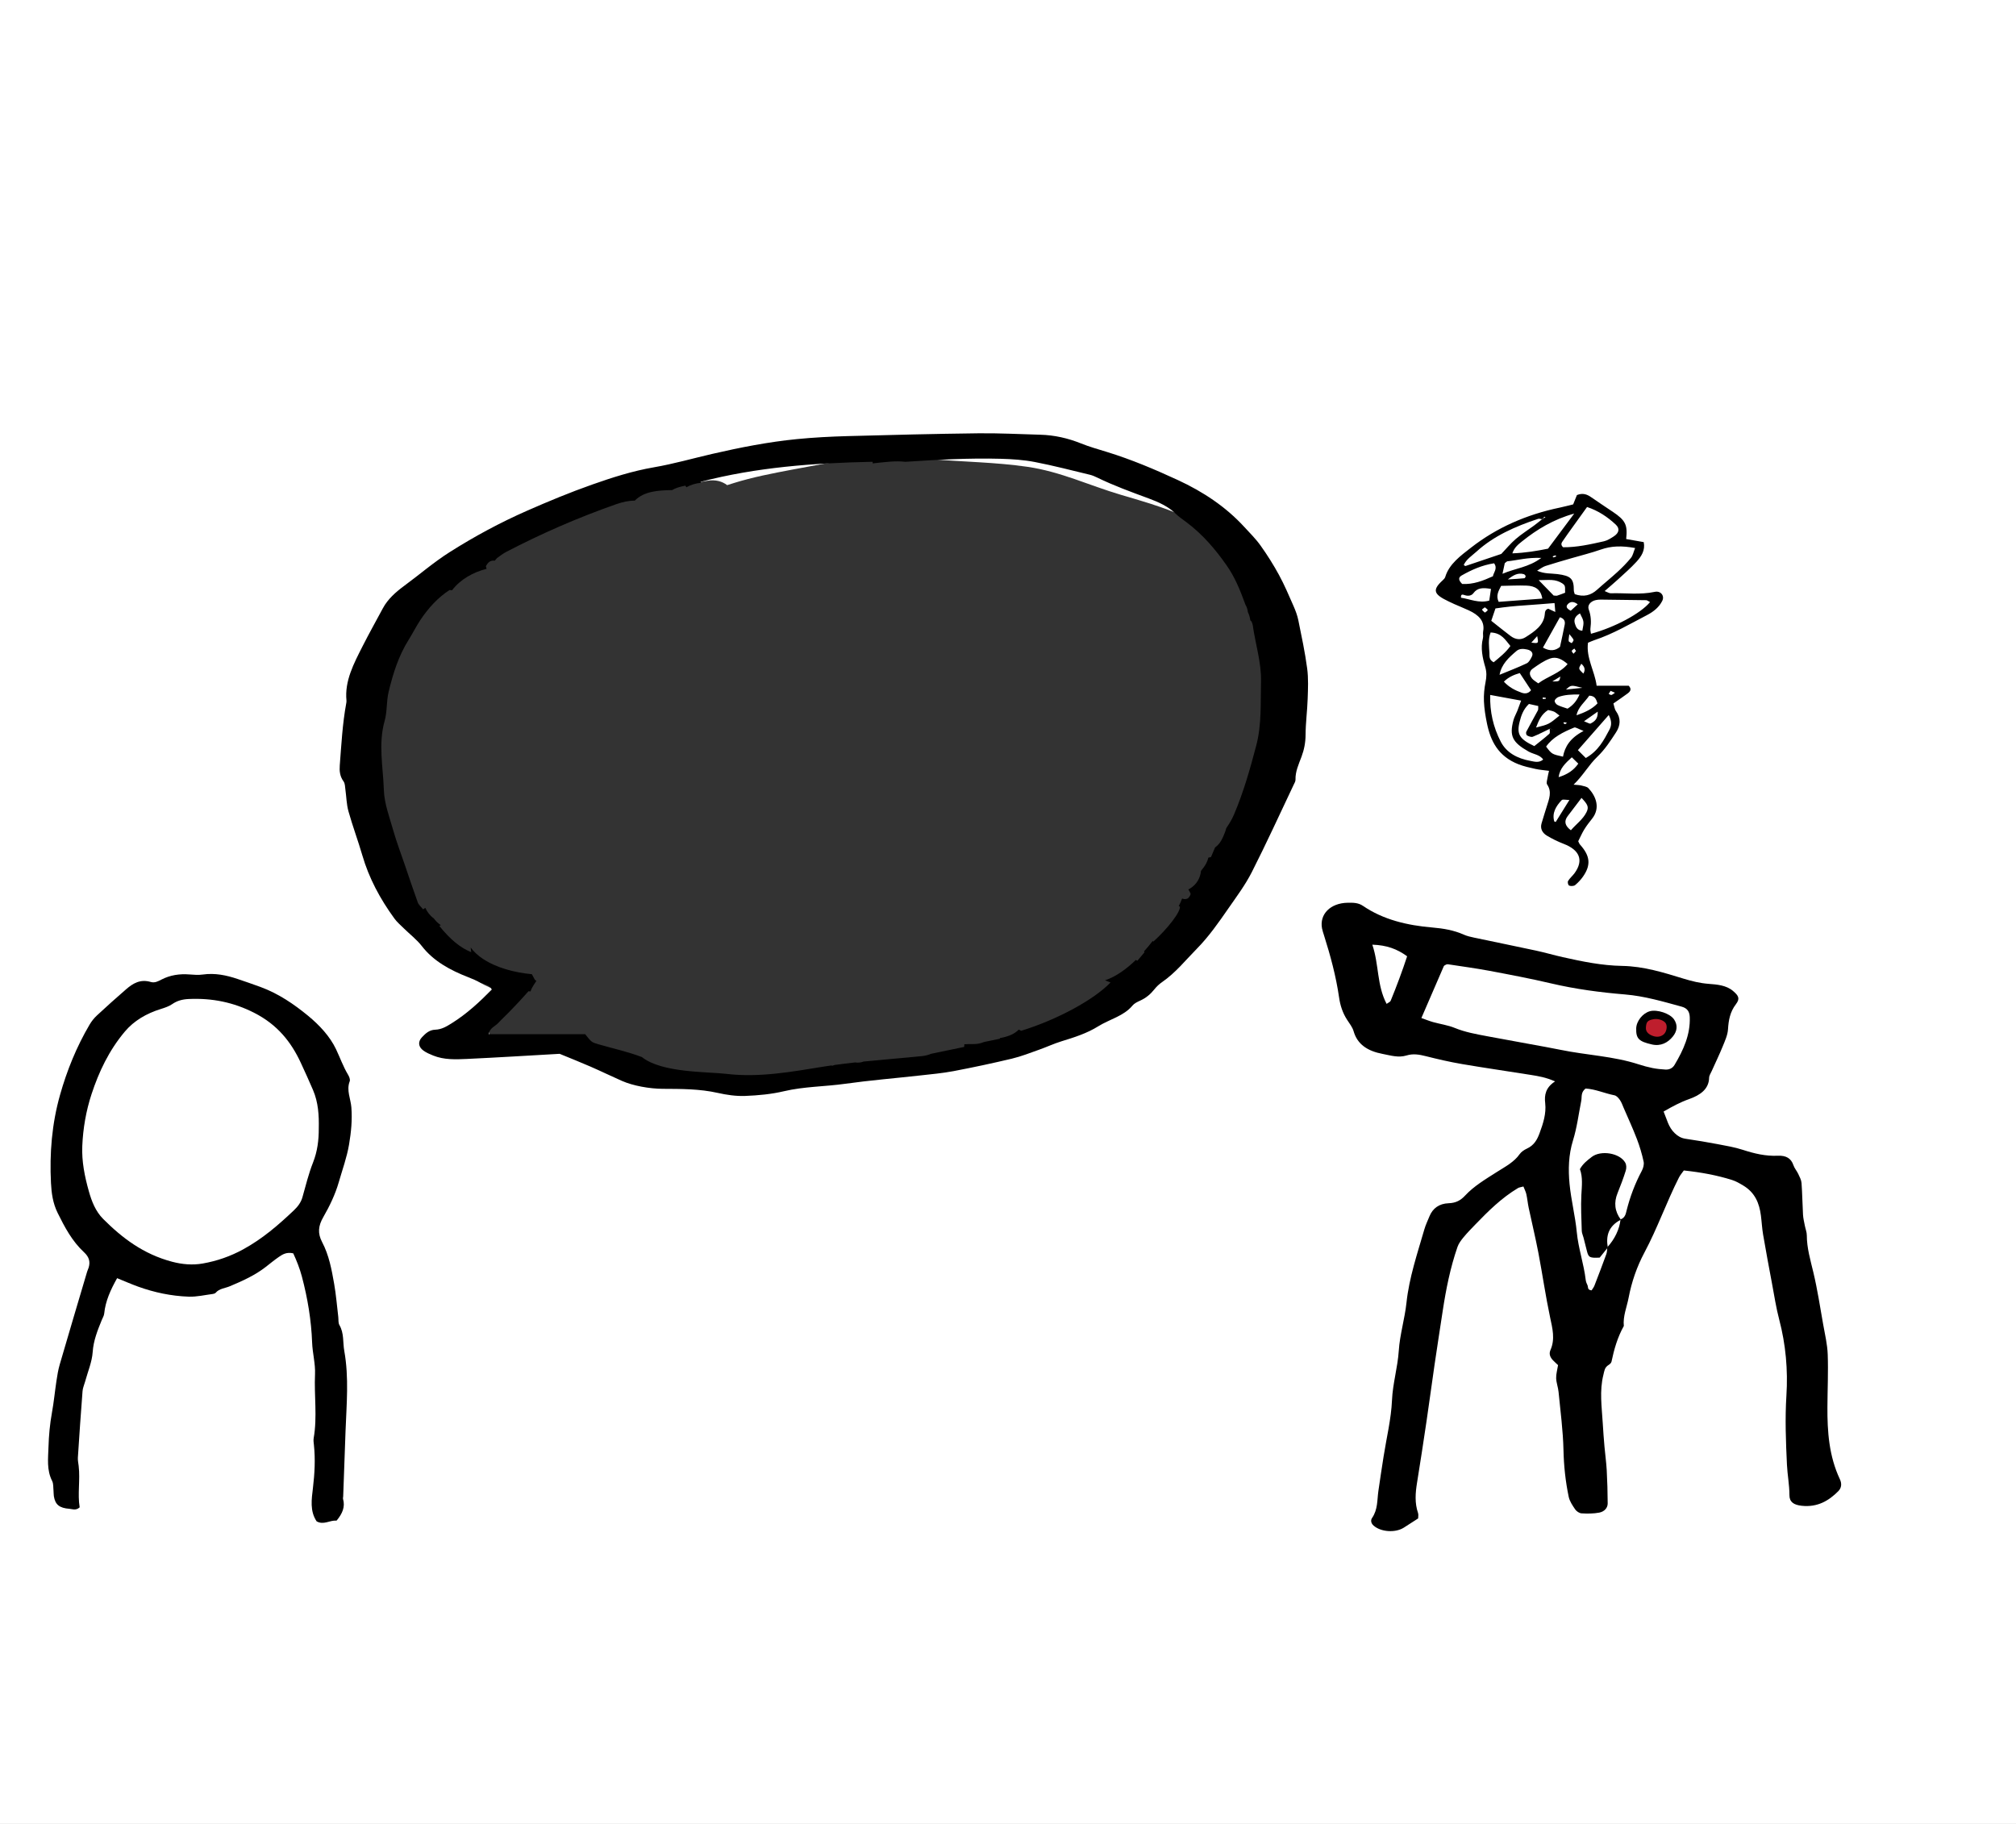 <?xml version="1.0" encoding="utf-8"?>
<!-- Generator: Adobe Illustrator 16.0.0, SVG Export Plug-In . SVG Version: 6.00 Build 0)  -->
<!DOCTYPE svg PUBLIC "-//W3C//DTD SVG 1.1//EN" "http://www.w3.org/Graphics/SVG/1.1/DTD/svg11.dtd">
<svg version="1.1" xmlns="http://www.w3.org/2000/svg" xmlns:xlink="http://www.w3.org/1999/xlink" x="0px" y="0px" width="420px"
	 height="380px" viewBox="0 0 420 380" enable-background="new 0 0 420 380" xml:space="preserve">
<rect x="0" y="0" width="420" height="380" fill="#333333" stroke="none"/>
<g id="Layer_1">
</g>
<g id="Layer_2">
</g>
<g id="Layer_4">
	<path fill-rule="evenodd" clip-rule="evenodd" fill="#FFFFFF" d="M0-1v381h420V-1H0z M258.358,177.025
		c-8.6,17.087-22.813,33.604-41.548,39.057c-0.429,0.292-0.91,0.551-1.481,0.736c-24.334,7.919-49.949,8.827-75.329,8.846
		c-2.484,0.002-4.008-1.48-4.577-3.302c-3.706-0.565-7.517-0.903-10.946-2.381c-5.887-2.536-11.655-0.769-17.81-0.651
		c-5.754,0.109-6.356-7.771-1.869-9.614c0.024-0.896,0.039-1.793,0.014-2.688c-0.625-0.349-1.269-0.656-1.935-0.918
		c-1.316-0.573-2.612-1.163-3.807-1.972c-5.991-4.055-10.932-9.734-14.786-15.848c-1.589-2.522-2.63-5.256-3.172-8.188
		c-0.645-3.488-2.14-6.452-3.501-9.691c-2.515-5.979-2.609-12.382-1.734-18.734c2.077-15.098,11.652-26.478,24.371-34.378
		c7.102-4.411,14.729-7.809,22.487-10.886c3.901-1.547,7.979-3.556,12.115-4.347c4.14-0.792,8.34-1.144,12.487-1.891
		c1.689-0.305,3.105,0.105,4.158,0.901c0.465-0.148,0.929-0.296,1.396-0.441c3.986-1.237,7.996-2.005,12.091-2.782
		c8.162-1.548,16.354-3.064,24.685-3.19c1.312-0.02,2.352,0.382,3.13,1.029c0.372-0.052,0.771-0.066,1.203-0.029
		c6.687,0.574,13.424,0.628,20.073,1.598c6.906,1.007,12.834,3.875,19.452,5.83c7.415,2.191,20.074,5.58,24.125,13.048
		c0.811,1.495,0.781,3.043,0.232,4.348c0.023,0.02,0.05,0.04,0.072,0.06c1.898,1.688,3.497,3.574,4.805,5.762
		c3.113,5.207,5.579,11.273,5.633,17.435C268.499,156.057,263.76,166.294,258.358,177.025z"/>
	<path fill-rule="evenodd" clip-rule="evenodd" d="M323.969,225.304c-1.92-0.857-3.48-1.102-5.023-1.35
		c-4.783-0.77-9.586-1.449-14.359-2.266c-2.547-0.436-5.064-1.018-7.555-1.648c-1.348-0.34-2.637-0.564-3.99-0.146
		c-1.715,0.525-3.311,0.002-4.971-0.313c-3.145-0.594-5.281-1.973-6.072-4.742c-0.234-0.82-0.832-1.578-1.328-2.336
		c-0.955-1.459-1.455-3.025-1.691-4.668c-0.633-4.402-1.797-8.713-3.152-12.99c-0.146-0.466-0.311-0.933-0.402-1.406
		c-0.572-2.969,1.746-5.296,5.316-5.357c1.137-0.02,2.213-0.034,3.211,0.648c4.221,2.881,9.201,4.065,14.484,4.51
		c2.268,0.19,4.459,0.566,6.506,1.48c0.693,0.309,1.482,0.484,2.25,0.648c4.279,0.906,8.572,1.771,12.848,2.693
		c1.865,0.402,3.688,0.941,5.549,1.357c4.057,0.908,8.131,1.748,12.359,1.822c4.504,0.076,8.664,1.389,12.818,2.664
		c1.715,0.523,3.375,0.936,5.225,1.076c1.732,0.131,3.629,0.279,5.041,1.467c1.201,1.012,1.5,1.615,0.613,2.777
		c-1.236,1.619-1.529,3.348-1.646,5.217c-0.074,1.215-0.637,2.422-1.113,3.596c-0.705,1.73-1.531,3.424-2.295,5.137
		c-0.201,0.449-0.518,0.904-0.527,1.361c-0.047,2.402-1.896,3.643-4.15,4.443c-1.898,0.672-3.563,1.576-5.332,2.604
		c0.699,1.621,0.98,3.24,2.334,4.523c0.635,0.6,1.295,1.01,2.26,1.152c2.234,0.328,4.461,0.699,6.674,1.119
		c1.766,0.336,3.563,0.639,5.242,1.186c2.363,0.768,4.736,1.342,7.277,1.227c1.736-0.08,2.773,0.537,3.256,1.969
		c0.213,0.635,0.713,1.195,1.004,1.814c0.289,0.617,0.639,1.258,0.688,1.904c0.162,2.203,0.182,4.416,0.309,6.623
		c0.047,0.764,0.24,1.525,0.385,2.283c0.127,0.666,0.404,1.326,0.404,1.99c0.002,2.629,0.75,5.145,1.361,7.699
		c0.855,3.578,1.402,7.211,2.043,10.826c0.371,2.092,0.879,4.188,0.953,6.293c0.131,3.645-0.043,7.295-0.063,10.943
		c-0.027,5.131,0.32,10.217,2.598,15.061c0.408,0.867,0.375,1.766-0.322,2.473c-1.979,1.994-4.332,3.408-7.631,3.051
		c-1.678-0.184-2.561-0.789-2.559-2.219c0.002-2.119-0.414-4.203-0.516-6.305c-0.23-4.814-0.418-9.625-0.113-14.455
		c0.336-5.309-0.129-10.594-1.5-15.813c-0.643-2.439-1.02-4.93-1.482-7.4c-0.645-3.426-1.283-6.852-1.871-10.283
		c-0.229-1.332-0.289-2.688-0.465-4.025c-0.326-2.471-1.172-4.736-3.717-6.246c-0.73-0.434-1.492-0.881-2.318-1.139
		c-3.193-1.002-6.502-1.6-10.02-1.975c-0.365,0.523-0.764,0.975-1.018,1.477c-2.598,5.133-4.459,10.506-7.182,15.609
		c-1.582,2.965-2.668,6.119-3.291,9.383c-0.375,1.979-1.217,3.889-1.01,5.938c-1.324,2.367-2.035,4.883-2.572,7.449
		c-0.053,0.248-0.346,0.512-0.607,0.672c-0.842,0.508-0.877,1.262-1.07,2.025c-0.854,3.363-0.338,6.73-0.141,10.096
		c0.096,1.635,0.219,3.27,0.361,4.902c0.141,1.629,0.377,3.254,0.467,4.883c0.125,2.307,0.188,4.619,0.201,6.928
		c0.006,0.969-0.719,1.723-1.754,1.922c-1.188,0.229-2.467,0.225-3.695,0.154c-0.469-0.027-1.063-0.439-1.316-0.813
		c-0.561-0.826-1.162-1.705-1.354-2.621c-0.676-3.225-1.018-6.471-1.092-9.764c-0.092-4.041-0.635-8.074-1.025-12.107
		c-0.092-0.955-0.467-1.895-0.5-2.85c-0.029-0.852,0.236-1.713,0.396-2.727c-0.32-0.303-0.695-0.635-1.039-0.99
		c-0.617-0.633-0.898-1.352-0.545-2.15c1.014-2.291,0.412-4.521-0.076-6.824c-0.947-4.461-1.586-8.969-2.441-13.441
		c-0.598-3.133-1.354-6.242-2.016-9.365c-0.201-0.941-0.281-1.902-0.49-2.842c-0.117-0.527-0.387-1.031-0.609-1.605
		c-0.525,0.148-0.877,0.176-1.127,0.326c-3.469,2.082-6.189,4.801-8.861,7.561c-0.857,0.887-1.727,1.771-2.5,2.711
		c-0.508,0.615-1.006,1.291-1.252,2.006c-1.504,4.355-2.391,8.818-3.074,13.314c-0.566,3.729-1.148,7.451-1.695,11.182
		c-0.572,3.918-1.09,7.842-1.67,11.758c-0.637,4.295-1.289,8.586-1.986,12.873c-0.344,2.119-0.504,4.213,0.213,6.305
		c0.121,0.35,0.018,0.756,0.018,1.121c-1.057,0.682-2.02,1.316-3.002,1.932c-1.764,1.102-4.744,0.904-6.266-0.426
		c-0.52-0.453-0.688-1.086-0.328-1.605c1.213-1.756,1.043-3.717,1.314-5.617c0.342-2.391,0.709-4.781,1.082-7.168
		c0.611-3.914,1.582-7.818,1.754-11.748c0.152-3.486,1.186-6.838,1.412-10.307c0.219-3.352,1.248-6.66,1.605-10.014
		c0.559-5.225,2.262-10.229,3.725-15.281c0.271-0.932,0.703-1.83,1.076-2.74c0.662-1.607,1.977-2.627,3.988-2.695
		c1.529-0.051,2.518-0.619,3.418-1.59c1.844-1.988,4.275-3.424,6.635-4.928c1.717-1.092,3.576-2.051,4.725-3.697
		c0.33-0.475,0.92-0.887,1.5-1.154c1.543-0.707,2.172-1.91,2.658-3.219c0.752-2.033,1.418-4.078,1.176-6.244
		C321.719,228.157,321.988,226.585,323.969,225.304z M337.611,254.054c0.988-0.354,1.102-1.221,1.273-1.896
		c0.717-2.832,1.738-5.561,3.146-8.201c0.314-0.586,0.521-1.336,0.389-1.951c-0.346-1.594-0.814-3.18-1.406-4.721
		c-0.84-2.191-1.832-4.342-2.766-6.504c-0.234-0.543-0.422-1.113-0.764-1.604c-0.273-0.395-0.695-0.893-1.15-0.982
		c-2.057-0.408-3.984-1.295-6.01-1.408c-1.033,0.82-0.734,1.748-0.898,2.572c-0.547,2.748-0.883,5.543-1.715,8.225
		c-0.939,3.031-1.012,6.07-0.719,9.111c0.324,3.346,1.182,6.656,1.502,10c0.32,3.373,1.469,6.611,1.863,9.965
		c0.045,0.377,0.193,0.756,0.369,1.105c0.184,0.359-0.1,0.98,0.855,1.072c0.201-0.324,0.455-0.631,0.588-0.973
		c0.85-2.191,1.689-4.387,2.488-6.592c0.162-0.449,0.137-0.943,0.197-1.416C336.408,258.171,337.414,256.05,337.611,254.054z
		 M296.121,212.097c0.99,0.35,1.695,0.641,2.434,0.848c1.504,0.418,3.113,0.639,4.521,1.217c2.18,0.895,4.49,1.301,6.805,1.738
		c2.98,0.561,5.969,1.096,8.951,1.646c2.1,0.389,4.205,0.75,6.291,1.18c5.383,1.111,10.998,1.314,16.23,3.014
		c0.951,0.311,1.928,0.578,2.918,0.777c0.869,0.174,1.77,0.262,2.662,0.316c0.867,0.055,1.529-0.297,1.928-0.963
		c1.865-3.119,3.303-6.328,3.174-9.92c-0.039-1.096-0.428-1.879-1.691-2.223c-3.877-1.059-7.721-2.203-11.824-2.543
		c-5.182-0.43-10.311-1.113-15.352-2.295c-4.25-1-8.561-1.816-12.869-2.627c-2.863-0.537-5.768-0.92-8.654-1.365
		c-0.102-0.018-0.219,0.027-0.328,0.045c-0.178,0.113-0.453,0.197-0.52,0.348C299.268,204.786,297.762,208.292,296.121,212.097z
		 M285.9,196.815c1.412,4.18,0.918,8.391,2.973,12.332c0.377-0.271,0.754-0.41,0.846-0.635c1.252-3.064,2.41-6.152,3.434-9.279
		C291.078,197.726,288.928,196.911,285.9,196.815z"/>
	<path fill-rule="evenodd" clip-rule="evenodd" d="M70.129,316.806c-1.45-0.115-2.676,0.984-4.164,0.154
		c-1.441-2.15-1.049-4.596-0.768-6.965c0.355-2.986,0.521-5.955,0.203-8.943c-0.052-0.48-0.129-0.975-0.047-1.443
		c0.771-4.42,0.074-8.861,0.277-13.291c0.1-2.195-0.525-4.408-0.605-6.619c-0.17-4.641-0.932-9.205-2.126-13.725
		c-0.444-1.684-1.094-3.309-1.802-4.85c-1.372-0.316-2.214,0.203-2.991,0.738c-0.966,0.664-1.858,1.406-2.778,2.119
		c-2.201,1.711-4.804,2.891-7.444,3.998c-1.001,0.42-2.208,0.482-2.938,1.344c-0.117,0.137-0.377,0.234-0.587,0.26
		c-1.679,0.215-3.372,0.623-5.042,0.566c-3.644-0.129-7.174-0.877-10.54-2.092c-1.448-0.521-2.849-1.141-4.378-1.76
		c-1.35,2.395-2.432,4.766-2.689,7.373c-0.043,0.455-0.321,0.891-0.502,1.334c-0.889,2.17-1.738,4.307-1.898,6.676
		c-0.142,2.078-1.025,4.119-1.583,6.176c-0.179,0.656-0.479,1.305-0.529,1.967c-0.358,4.613-0.675,9.232-0.973,13.852
		c-0.037,0.57,0.097,1.15,0.163,1.727c0.347,2.939-0.256,5.881,0.211,8.639c-0.793,0.721-1.489,0.355-2.113,0.309
		c-2.127-0.158-2.986-0.879-3.266-2.646c-0.061-0.381-0.031-0.77-0.072-1.154c-0.073-0.672,0.014-1.41-0.285-2.004
		c-1.166-2.303-0.835-4.674-0.762-7.066c0.074-2.418,0.29-4.805,0.726-7.193c0.397-2.186,0.603-4.396,0.935-6.592
		c0.175-1.145,0.355-2.295,0.682-3.412c1.876-6.451,3.797-12.891,5.707-19.336c0.082-0.279,0.222-0.547,0.311-0.826
		c0.377-1.203,0.131-2.215-0.918-3.189c-2.564-2.379-4.073-5.287-5.533-8.232c-1-2.014-1.281-4.119-1.389-6.215
		c-0.316-6.188,0.182-12.348,1.891-18.385c1.432-5.063,3.411-9.979,6.162-14.648c0.4-0.68,0.92-1.338,1.523-1.898
		c1.99-1.85,4.02-3.666,6.084-5.457c1.395-1.207,2.932-2.162,5.131-1.512c0.828,0.244,1.531-0.143,2.221-0.5
		c1.812-0.938,3.777-1.238,5.88-1.066c0.899,0.072,1.834,0.141,2.714,0.016c2.566-0.363,4.949,0.141,7.291,0.932
		c1.578,0.533,3.154,1.074,4.715,1.646c3.805,1.395,7.01,3.602,9.922,5.99c2.405,1.975,4.587,4.33,5.85,6.988
		c0.838,1.762,1.479,3.602,2.504,5.316c0.248,0.412,0.492,0.994,0.34,1.387c-0.713,1.859,0.213,3.623,0.353,5.42
		c0.202,2.611-0.046,5.141-0.483,7.732c-0.457,2.689-1.396,5.258-2.146,7.863c-0.719,2.502-1.889,4.949-3.225,7.268
		c-1.039,1.807-1.217,3.346-0.236,5.209c1.441,2.74,1.982,5.729,2.502,8.684c0.402,2.285,0.582,4.598,0.859,6.896
		c0.07,0.574-0.037,1.221,0.243,1.707c0.993,1.725,0.684,3.582,1.007,5.373c1.003,5.566,0.469,11.133,0.264,16.701
		c-0.167,4.531-0.326,9.063-0.488,13.596c-0.008,0.191-0.076,0.396-0.025,0.574C71.925,313.925,71.359,315.321,70.129,316.806z
		 M66.41,235.149c0.064-2.797-0.098-5.49-1.205-8.07c-0.814-1.896-1.671-3.781-2.543-5.662c-1.998-4.307-4.842-7.936-9.73-10.418
		c-4.287-2.178-8.723-3.084-13.611-2.863c-1.299,0.059-2.402,0.342-3.432,1.057c-0.672,0.465-1.541,0.762-2.369,1.018
		c-3.049,0.945-5.615,2.463-7.499,4.699c-3.321,3.941-5.419,8.4-6.94,13.02c-1.158,3.521-1.783,7.164-1.938,10.834
		c-0.135,3.199,0.496,6.344,1.371,9.436c0.582,2.061,1.373,4.152,2.996,5.775c3.924,3.926,8.343,7.314,14.344,8.898
		c2.139,0.566,4.278,0.736,6.373,0.371c2.99-0.523,5.787-1.506,8.421-2.943c4.07-2.225,7.37-5.1,10.558-8.117
		c0.846-0.801,1.497-1.668,1.8-2.74c0.688-2.432,1.284-4.895,2.217-7.26C66.143,239.847,66.418,237.485,66.41,235.149z"/>
	<path fill-rule="evenodd" clip-rule="evenodd" d="M338.787,112.304c1.184,0.208,2.379,0.418,3.656,0.642
		c0.346,1.697-0.48,2.963-1.502,4.085c-1.178,1.293-2.539,2.466-3.844,3.671c-0.84,0.773-1.723,1.509-2.795,2.444
		c0.582,0.216,0.939,0.469,1.285,0.459c3.047-0.091,6.111,0.356,9.146-0.295c1.246-0.268,2.104,0.806,1.57,1.879
		c-0.637,1.289-1.775,2.23-3.152,2.948c-3.574,1.858-7.021,3.909-10.957,5.224c-0.414,0.14-0.809,0.323-1.361,0.547
		c-0.434,3.151,1.414,5.91,1.797,8.957c2.523,0,4.656,0,6.684,0c0.68,0.709,0.326,1.198-0.207,1.598
		c-0.928,0.696-1.906,1.346-2.98,2.097c0.182,0.565,0.225,1.163,0.549,1.618c1.063,1.494,0.908,3.011-0.006,4.411
		c-1.148,1.76-2.322,3.571-3.881,5.061c-1.822,1.744-2.912,3.844-4.957,5.831c0.822,0.08,1.23,0.072,1.602,0.17
		c0.516,0.135,1.174,0.233,1.475,0.55c1.459,1.533,2.656,4.041,0.742,6.412c-0.574,0.713-1.135,1.445-1.604,2.21
		s-0.816,1.582-1.25,2.438c0.119,0.226,0.201,0.511,0.391,0.724c2.092,2.333,2.299,4.212,0.619,6.628
		c-0.455,0.654-1.029,1.273-1.67,1.802c-0.242,0.2-0.924,0.238-1.229,0.09c-0.232-0.113-0.369-0.721-0.221-0.967
		c0.354-0.59,0.951-1.071,1.363-1.641c1.91-2.646,1.066-4.796-2.264-6.078c-1.223-0.471-2.406-1.052-3.504-1.708
		c-0.986-0.592-1.434-1.491-1.129-2.546c0.35-1.213,0.744-2.418,1.115-3.628c0.459-1.485,1.088-2.949,0.061-4.482
		c-0.229-0.34,0-0.915,0.066-1.378c0.064-0.447,0.188-0.892,0.316-1.479c-1.078-0.146-1.971-0.207-2.822-0.396
		c-1.195-0.266-2.414-0.531-3.531-0.967c-4.271-1.666-5.838-4.896-6.578-8.536c-0.309-1.515-0.563-3.052-0.627-4.587
		c-0.057-1.334,0.074-2.695,0.34-4.014c0.215-1.067,0.252-2.037-0.064-3.115c-0.57-1.949-1.008-3.943-0.492-5.983
		c0.117-0.46-0.037-0.968,0.051-1.438c0.406-2.168-0.953-3.453-2.996-4.396c-0.996-0.46-2.021-0.873-3.031-1.315
		c-0.402-0.177-0.795-0.371-1.189-0.559c-3.072-1.463-3.449-2.339-1.225-4.371c0.227-0.206,0.469-0.454,0.547-0.715
		c0.801-2.695,3.203-4.42,5.43-6.152c5.277-4.103,11.467-6.846,18.434-8.295c0.879-0.183,1.744-0.419,2.785-0.671
		c0.254-0.632,0.535-1.328,0.781-1.941c1.217-0.485,2.094-0.164,2.943,0.428c1.396,0.973,2.826,1.914,4.242,2.868
		c0.088,0.06,0.18,0.117,0.27,0.178C338.65,108.416,339.105,109.327,338.787,112.304z M322.869,151.842
		c-1.174,0.56-2.324,1.163-3.539,1.652c-0.293,0.116-0.861-0.074-1.182-0.269c-0.189-0.113-0.277-0.566-0.168-0.777
		c0.773-1.491,1.621-2.952,2.41-4.438c0.121-0.229,0.049-0.53,0.076-0.92c-0.678-0.148-1.299-0.285-1.938-0.428
		c-1.201,1.143-1.623,2.453-1.945,3.744c-0.65,2.598,0.014,3.598,3.063,5.039c1.049-0.846,2.137-1.668,3.127-2.568
		c0.209-0.189,0.061-0.664,0.078-1.008c0.258,0.012,0.516,0.023,0.773,0.035C323.373,151.884,323.121,151.862,322.869,151.842z
		 M321.412,108.209c-0.324-0.044-0.701-0.201-0.965-0.113c-4.77,1.58-9.256,3.566-12.805,6.793
		c-0.971,0.883-2.176,1.636-2.699,2.828c0.186,0.108,0.309,0.227,0.367,0.207c2.496-0.834,4.988-1.681,7.463-2.52
		c0.994-1.041,1.9-2.152,3-3.1c1.186-1.021,2.561-1.882,3.84-2.824c0.586-0.432,1.143-0.893,1.707-1.345
		c0.217-0.128,0.436-0.258,0.654-0.387c-0.094-0.03-0.262-0.093-0.268-0.085C321.598,107.841,321.508,108.026,321.412,108.209z
		 M340.648,114.175c-2.777-0.503-4.953-0.448-7.145,0.323c-1.984,0.696-4.063,1.202-6.096,1.797
		c-1.818,0.532-3.646,1.042-5.441,1.627c-0.566,0.185-1.037,0.577-1.738,0.982c1.521,0.683,2.92,0.536,4.24,0.705
		c2.807,0.358,3.42,0.963,3.412,3.386c-0.002,0.256,0.121,0.514,0.193,0.794c1.869,0.65,3.342,0.257,4.646-0.919
		c1.4-1.261,2.889-2.452,4.271-3.727c0.996-0.917,1.947-1.883,2.785-2.906C340.188,115.736,340.293,115.053,340.648,114.175z
		 M310.682,129.34c1.568,1.236,2.781,2.228,4.039,3.174c0.992,0.746,2.094,0.881,3.1,0.245c1.91-1.208,3.783-2.473,4.004-4.746
		c0.043-0.436,0.035-0.986,0.729-1.191c0.41,0.189,0.82,0.378,1.469,0.678c-0.064-0.73-0.109-1.257-0.16-1.855
		c-2.201,0.171-4.219,0.349-6.238,0.48c-2.014,0.13-4.01,0.33-6.07,0.638C311.23,127.712,310.959,128.519,310.682,129.34z
		 M330.637,105.632c-1.063,1.475-2.061,2.859-3.055,4.247c-0.648,0.905-1.305,1.806-1.926,2.726
		c-0.264,0.392-0.656,0.809-0.014,1.412c2.842,0.029,5.684-0.609,8.51-1.245c0.732-0.166,1.408-0.606,2.033-1.009
		c1.129-0.727,1.328-1.635,0.416-2.482C334.92,107.717,332.994,106.404,330.637,105.632z M343.762,125.437
		c-0.439-0.221-0.619-0.389-0.803-0.392c-3.166-0.055-6.334-0.092-9.502-0.123c-0.338-0.003-0.684,0.032-1.008,0.104
		c-1.066,0.232-1.793,1.061-1.461,1.953c0.492,1.327,0.529,2.638,0.348,3.99c-0.045,0.339,0.068,0.693,0.113,1.074
		C336.385,130.717,341.807,127.815,343.762,125.437z M310.457,144.784c-0.094,3.508,0.633,6.688,2.191,9.719
		c1.18,2.294,3.41,3.524,6.213,4.027c0.816,0.148,1.736,0.463,2.633-0.281c-0.666-1.023-2.057-1.112-3.037-1.668
		c-3.363-1.91-4.053-3.212-3.148-6.566c0.176-0.649,0.541-1.262,0.795-1.898c0.275-0.697,0.521-1.402,0.799-2.148
		C314.73,145.569,312.752,145.206,310.457,144.784z M327.961,107.003c-4.311,1.192-7.756,3.291-10.873,5.79
		c-0.795,0.638-1.613,1.281-2.016,2.494c2.727-0.103,5.105-0.507,7.438-0.976C324.361,111.831,326.16,109.417,327.961,107.003z
		 M321.309,124.714c-0.293-1.926-1.506-2.636-3.238-2.705c-1.787-0.07-3.582,0.032-5.334,0.056
		c-0.588,1.119-1.115,2.048-0.516,3.323C315.195,125.169,318.082,124.954,321.309,124.714z M320.469,142.374
		c1.971-1.47,4.525-2.108,6.113-4.022c-1.111-0.989-2.324-1.636-3.672-1.146c-1.307,0.473-2.459,1.307-3.572,2.091
		c-0.779,0.546-0.793,1.263-0.168,2.062C319.455,141.724,319.945,141.975,320.469,142.374z M335.156,148.966
		c-2.289,2.609-4.291,4.891-6.428,7.323c0.494,0.491,1.057,1.049,1.646,1.636c2.619-1.486,3.754-3.703,4.918-5.892
		C335.764,151.146,335.816,150.228,335.156,148.966z M329.912,152.289c-1.064-0.403-1.668-0.831-1.957-0.712
		c-2.307,0.952-4.521,2.039-5.848,3.975c1.188,1.572,1.188,1.572,3.516,2.094C326.02,155.55,327.109,153.757,329.912,152.289z
		 M304.625,121.665c2.295,0.125,4.314-0.658,6.4-1.605c0.152-0.836,1.029-1.63,0.244-2.703c-2.549,0.395-4.721,1.38-6.771,2.547
		C303.646,120.388,304.006,121.059,304.625,121.665z M312.408,140.587c1.889-0.783,3.816-1.51,5.646-2.382
		c0.51-0.243,0.813-0.885,1.076-1.394c0.373-0.719-0.059-1.299-0.973-1.494c-0.799-0.172-1.592-0.225-2.221,0.312
		C314.352,136.975,312.811,138.356,312.408,140.587z M311.182,137.979c1.232-1.023,2.521-2.033,3.484-3.392
		c-1.063-1.272-1.824-2.727-4.119-2.815c-0.566,1.449-0.318,2.886-0.248,4.296C310.33,136.692,310.152,137.447,311.182,137.979z
		 M327.266,172.979c1.09-1.271,2.539-2.292,3.266-3.789c0.502-1.034,0.283-1.562-1.049-2.951c-0.975,1.28-1.947,2.535-2.893,3.805
		C325.818,171.081,325.99,172.024,327.266,172.979z M325,134.767c0.359-1.682,0.707-3.163,0.984-4.655
		c0.123-0.666-0.098-1.236-1.002-1.514c-1.221,2.184-2.361,4.223-3.535,6.324C322.971,135.788,324.105,135.528,325,134.767z
		 M313.309,142.019c1.084,1.186,2.338,1.809,3.701,2.303c0.887,0.32,1.525,0.035,1.959-0.521c-0.77-1.17-1.514-2.303-2.346-3.569
		C315.563,140.534,314.355,140.979,313.309,142.019z M321.104,116.237c-2.945-0.125-4.982,0.496-7.076,0.706
		c-0.092,0.009-0.168,0.116-0.533,0.384c-0.098,0.455-0.246,1.153-0.475,2.216C315.709,118.382,318.439,118.226,321.104,116.237z
		 M310.623,122.697c-1.713-0.304-2.85-0.23-3.656,0.879c-0.383,0.525-1.066,0.669-1.809,0.42c-0.389-0.13-0.877-0.309-0.777,0.534
		c1.887,0.282,3.697,1.201,5.879,0.601C310.379,124.335,310.49,123.592,310.623,122.697z M320.561,120.869
		c1.316,1.354,2.232,2.296,3.111,3.201c0.311,0.015,0.553,0.083,0.744,0.024c0.518-0.156,1.014-0.366,1.654-0.605
		c-0.061-0.583,0.109-1.29-0.23-1.646c-0.447-0.469-1.258-0.805-1.979-0.937C323.002,120.75,322.072,120.869,320.561,120.869z
		 M329.07,144.69c-1.74-0.016-3.076,0.058-4.336,0.498c-0.365,0.126-0.781,0.498-0.84,0.803c-0.051,0.271,0.277,0.726,0.59,0.886
		c0.645,0.332,1.391,0.521,2.09,0.767C327.729,146.917,328.438,146.104,329.07,144.69z M328.447,149.023
		c1.738-0.597,3.275-1.304,4.365-2.478c-0.279-0.81-0.455-1.561-1.717-1.612C330.195,146.265,328.748,147.321,328.447,149.023z
		 M324.9,149.083c-0.494-0.362-0.777-0.648-1.139-0.816c-0.371-0.173-0.818-0.23-1.238-0.34c-1.471,0.932-1.953,2.219-2.516,3.653
		C322.68,150.906,322.68,150.906,324.9,149.083z M328.811,159.098c-0.424-0.417-0.82-0.804-1.346-1.319
		c-1.365,1.243-2.512,2.31-2.752,4.139C326.619,161.315,327.846,160.476,328.811,159.098z M324.105,171.253
		c0.908-1.458,1.816-2.917,2.854-4.585c-0.666,0-1.41-0.176-1.602,0.027c-1.205,1.275-2.053,2.692-1.557,4.419
		C323.816,171.172,323.982,171.199,324.105,171.253z M329.162,127.799c-0.943,0.519-1.338,1.231-1.063,2.105
		c0.209,0.658,0.453,1.42,1.553,1.509C330.029,129.488,330.029,129.488,329.162,127.799z M314.141,120.718
		c1.445-0.096,2.443-0.147,3.434-0.246c0.115-0.012,0.289-0.304,0.262-0.443c-0.029-0.156-0.225-0.367-0.4-0.414
		C316.213,119.285,315.307,119.808,314.141,120.718z M329.646,143.305c-2.359-0.611-2.359-0.611-3.4,0.36
		C327.531,143.528,328.588,143.417,329.646,143.305z M332.855,148.264c-1.168,0.821-1.873,1.319-2.852,2.007
		c0.693,0.255,1.172,0.572,1.359,0.477C332.184,150.327,332.928,149.791,332.855,148.264z M329.863,140.337
		c0.475-0.779,0.289-1.433-0.424-2.049C328.809,139.327,328.809,139.327,329.863,140.337z M328.695,125.911
		c-0.787-0.611-1.477-0.655-2.049-0.063c-0.553,0.572-0.152,1.002,0.59,1.392C327.709,126.811,328.195,126.367,328.695,125.911z
		 M326.943,132.113c-0.08,0.735-0.195,1.108-0.127,1.455c0.033,0.168,0.41,0.287,0.629,0.43c0.137-0.229,0.428-0.495,0.371-0.684
		C327.719,132.991,327.402,132.717,326.943,132.113z M319.031,133.885c1.5,0.195,1.533,0.19,1.215-1.356
		C319.814,133.012,319.447,133.42,319.031,133.885z M309.34,126.524c-0.248,0.206-0.617,0.429-0.582,0.5
		c0.119,0.233,0.387,0.411,0.598,0.609c0.207-0.178,0.535-0.338,0.576-0.542C309.961,126.951,309.592,126.753,309.34,126.524z
		 M328.338,135.629c-0.143-0.208-0.246-0.356-0.348-0.505c-0.191,0.162-0.506,0.311-0.535,0.493
		c-0.029,0.176,0.232,0.389,0.365,0.585C328,136.004,328.178,135.806,328.338,135.629z M335.541,143.933
		c-0.156,0.246-0.277,0.438-0.4,0.631c0.193,0.083,0.434,0.271,0.572,0.227c0.275-0.089,0.496-0.304,0.738-0.465
		C336.193,144.214,335.936,144.103,335.541,143.933z M323.398,141.974c1.48,0.008,1.48,0.008,1.676-1.024
		C324.473,141.316,324.012,141.599,323.398,141.974z M322.064,145.572c-0.014-0.066-0.012-0.188-0.041-0.194
		c-0.205-0.038-0.42-0.054-0.631-0.076c0.018,0.121,0.033,0.24,0.049,0.36C321.648,145.634,321.857,145.604,322.064,145.572z
		 M326.459,150.616c-0.176-0.053-0.346-0.125-0.525-0.148c-0.07-0.008-0.16,0.094-0.242,0.146c0.111,0.088,0.236,0.259,0.33,0.248
		C326.178,150.843,326.314,150.706,326.459,150.616z M324.248,115.899c-0.082-0.063-0.186-0.189-0.246-0.177
		c-0.193,0.042-0.371,0.136-0.555,0.208c0.076,0.07,0.176,0.21,0.223,0.198C323.873,116.076,324.057,115.98,324.248,115.899z"/>
	<path fill-rule="evenodd" clip-rule="evenodd" d="M340.875,214.265c0.035-1.512,1.352-3.172,2.844-3.584
		c1.51-0.416,4.219,0.457,5.059,1.732c0.781,1.191,0.645,2.406-0.27,3.537c-1.055,1.303-2.525,2.072-4.355,1.656
		C341.439,216.989,340.816,216.388,340.875,214.265z"/>
	<path fill-rule="evenodd" clip-rule="evenodd" d="M337.682,254.108c-2.617,1.354-3.143,3.418-2.723,5.801
		c-0.564,0.701-1.127,1.402-1.689,2.104c-2.07,0.105-2.33-0.029-2.658-1.357c-0.23-0.939-0.473-1.879-0.715-2.816
		c-0.119-0.469-0.35-0.934-0.363-1.404c-0.07-2.5-0.213-5.004-0.082-7.496c0.098-1.834,0.326-3.646-0.303-5.361
		c0.611-1.115,1.541-1.836,2.451-2.535c1.926-1.482,5.875-0.82,6.998,1.195c0.262,0.471,0.262,1.146,0.1,1.664
		c-0.49,1.572-1.08,3.125-1.705,4.666C336.203,250.519,336.371,252.358,337.682,254.108z"/>
	<path fill-rule="evenodd" clip-rule="evenodd" fill="#BE1E2D" d="M344.52,212.337c0.912-0.16,2.063,0.217,2.484,0.818
		c0.424,0.605,0.215,1.883-0.453,2.395c-0.623,0.479-1.369,0.561-2.156,0.295c-0.904-0.307-1.537-0.855-1.5-1.695
		C342.949,212.901,343.238,212.56,344.52,212.337z"/>
</g>
<g id="Layer_3">
	<g>
		<path d="M272.325,139.25c-0.445-3.349-1.156-6.673-1.832-9.996c-0.209-1.036-0.596-2.058-1.029-3.045
			c-0.951-2.165-1.875-4.348-3.016-6.443c-1.137-2.091-2.426-4.132-3.83-6.103c-0.994-1.396-2.264-2.654-3.451-3.944
			c-3.766-4.089-8.449-7.246-13.797-9.712c-4.785-2.208-9.65-4.275-14.783-5.853c-1.811-0.557-3.65-1.073-5.385-1.771
			c-2.703-1.086-5.508-1.731-8.486-1.812c-4.311-0.118-8.625-0.347-12.934-0.295c-9.076,0.11-18.152,0.335-27.227,0.585
			c-3.512,0.098-7.031,0.279-10.52,0.623c-5.98,0.59-11.841,1.745-17.648,3.083c-4.046,0.934-8.038,2.083-12.139,2.79
			c-4.486,0.774-8.705,2.128-12.886,3.603c-4.604,1.623-9.079,3.48-13.517,5.43c-5.669,2.491-10.988,5.372-16.104,8.606
			c-3.391,2.142-6.313,4.697-9.486,7.025c-1.791,1.315-3.467,2.798-4.48,4.69c-1.41,2.63-2.875,5.24-4.219,7.893
			c-1.838,3.629-3.784,7.25-3.375,11.367c0.018,0.191-0.016,0.387-0.052,0.578c-0.784,4.275-1.011,8.596-1.343,12.904
			c-0.09,1.16,0.012,2.289,0.785,3.346c0.324,0.447,0.301,1.094,0.381,1.652c0.217,1.525,0.229,3.09,0.641,4.572
			c0.861,3.086,2.001,6.113,2.896,9.191c1.369,4.713,3.693,9.064,6.688,13.168c0.533,0.732,1.267,1.359,1.934,2.016
			c1.259,1.236,2.723,2.357,3.769,3.709c2.412,3.121,5.868,5.016,9.737,6.514c0.824,0.318,1.627,0.684,2.414,1.063
			c0.828,0.4,1.966,0.445,2.427,1.477c-2.54,2.588-5.204,5.074-8.428,7.076c-0.999,0.617-2.022,1.248-3.356,1.295
			c-1.266,0.045-2.027,0.801-2.744,1.551c-0.902,0.939-0.807,2.02,0.304,2.816c0.594,0.428,1.322,0.738,2.032,1.023
			c2.24,0.904,4.661,0.811,7.025,0.701c6.453-0.301,12.9-0.705,19.301-1.066c2.145,0.885,4.295,1.734,6.404,2.654
			c2.209,0.961,4.363,2.014,6.566,2.984c2.341,1.033,5.754,1.637,8.483,1.654c3.852,0.021,7.697-0.002,11.485,0.85
			c1.847,0.418,3.818,0.705,5.711,0.633c2.707-0.105,5.469-0.361,8.07-0.977c4.198-0.992,8.527-0.957,12.771-1.555
			c5.143-0.721,10.342-1.146,15.514-1.723c2.356-0.264,4.733-0.473,7.048-0.91c4.081-0.775,8.144-1.643,12.171-2.602
			c1.947-0.465,3.807-1.205,5.682-1.869c1.566-0.553,3.064-1.262,4.656-1.75c2.674-0.818,5.303-1.658,7.633-3.111
			c2.352-1.469,5.355-2.146,7.145-4.324c0.369-0.451,1.023-0.773,1.617-1.041c1.242-0.563,2.166-1.365,2.949-2.346
			c0.439-0.553,0.98-1.076,1.59-1.496c2.85-1.963,4.875-4.545,7.195-6.896c2.557-2.59,4.58-5.508,6.596-8.414
			c1.727-2.486,3.566-4.953,4.906-7.592c3.057-6.012,5.838-12.125,8.723-18.199c0.168-0.354,0.404-0.73,0.393-1.092
			c-0.053-1.688,0.666-3.211,1.25-4.773c0.553-1.475,0.838-2.969,0.846-4.547c0.012-2.504,0.355-5.004,0.436-7.512
			C272.503,143.485,272.603,141.345,272.325,139.25z M261.728,155.284c-1.285,4.887-2.656,9.768-4.672,14.484
			c-0.412,0.963-0.982,1.881-1.59,2.779c-0.125,0.547-0.318,1.014-0.634,1.754c-0.109,0.256-0.243,0.496-0.372,0.744
			c-0.321,0.615-0.779,1.117-1.317,1.506c-0.296,0.693-0.577,1.354-0.856,2.012c-0.199,0.035-0.373,0.072-0.538,0.105
			c-0.106,0.412-0.245,0.82-0.454,1.209c-0.301,0.561-0.688,1.068-1.09,1.563c-0.144,1.49-0.905,2.873-2.371,3.732l-0.275,0.123
			c0.172,0.264,0.331,0.533,0.455,0.816c0.113,0.254-0.205,0.719-0.467,0.992c-0.16,0.168-0.613,0.258-0.887,0.203
			c-0.136-0.027-0.267-0.061-0.394-0.098c-0.2,0.535-0.427,1.063-0.692,1.578l0.229,0.074c0.244,1.018-2.584,4.682-5.539,7.328
			l-0.111-0.156c-0.575,0.75-1.187,1.48-1.82,2.184l0.109,0.178c-0.467,0.555-0.975,1.16-1.492,1.775
			c-0.118-0.072-0.223-0.125-0.317-0.172l-0.011,0.012c-1.727,1.678-4.055,3.467-6.406,4.23c0.376,0.15,0.761,0.293,1.145,0.451
			c-3.479,3.623-11.148,7.77-18.621,10.068c-0.152-0.074-0.322-0.164-0.487-0.248c-0.475,0.471-1.063,0.871-1.778,1.164
			c-0.7,0.285-1.422,0.473-2.155,0.605l-0.023,0.135c-1.011,0.209-2.062,0.426-3.319,0.684c-0.616,0.271-1.328,0.436-2.164,0.422
			c-0.642-0.01-1.277,0.01-1.911,0.047c0.005,0.168-0.009,0.352-0.04,0.553c-2.184,0.453-4.423,0.918-6.878,1.428
			c-0.572,0.238-1.188,0.404-1.838,0.473c-4.063,0.418-8.15,0.729-12.224,1.141c-0.512,0.189-1.065,0.295-1.772,0.188
			c-1.419,0.156-2.835,0.326-4.247,0.525c-0.147,0.049-0.342,0.096-0.6,0.189l-0.011-0.1c-0.558,0.082-1.116,0.16-1.673,0.25
			c-6.612,1.072-13.479,2.33-20.182,1.527c-4.048-0.484-13.547-0.184-17.707-3.508c-2.905-1.115-6.007-1.781-9.016-2.656
			c-1.498-0.438-1.49-0.457-2.801-2.113h-20.084c0.132-1.271,1.338-1.645,1.98-2.342c0.697-0.76,1.476-1.467,2.202-2.207
			s1.442-1.49,2.146-2.248c0.69-0.742,1.359-1.496,1.953-2.156c0.152,0.006,0.284,0.023,0.405,0.049
			c0.089-0.242,0.185-0.484,0.312-0.73c0.228-0.436,0.501-0.834,0.769-1.236c0.046-0.104,0.102-0.201,0.152-0.303l-0.101-0.008
			c-0.234,0.002-0.483-0.734-0.844-1.318h0.001c-3.706-0.348-7.394-1.346-10.203-3.199c-1.059-0.699-1.903-1.5-2.551-2.361
			c0.041,0.32,0.081,0.635,0.125,0.973c-2.307-0.932-4.393-2.67-6.649-5.473c0.098-0.063,0.2-0.107,0.301-0.16
			c-0.556-0.381-1.05-0.854-1.44-1.396c-0.785-0.555-1.386-1.336-1.782-2.211c-0.145,0.102-0.295,0.205-0.457,0.316
			c-0.426-0.537-0.928-0.943-1.107-1.434c-0.938-2.572-1.797-5.166-2.68-7.756c-0.818-2.402-1.731-4.787-2.422-7.219
			c-0.797-2.803-1.879-5.637-1.97-8.477c-0.153-4.781-1.199-9.582,0.168-14.391c0.55-1.934,0.343-3.999,0.819-6.004
			c0.904-3.789,2.047-7.48,4.197-10.911c0.854-1.361,1.56-2.792,2.453-4.132c1.633-2.447,3.631-4.648,6.059-6.213
			c0.179,0.021,0.342,0.042,0.514,0.063c1.679-2.246,4.4-3.778,7.193-4.472c-0.056-0.191-0.108-0.379-0.151-0.561
			c0.431-0.733,0.88-1.263,1.856-1.138c0.16-0.184,0.32-0.37,0.48-0.554c0.613-0.419,1.184-0.899,1.849-1.246
			c7.346-3.828,14.978-7.165,22.953-9.96c1.331-0.467,2.597-0.755,3.886-0.75c1.973-2.003,4.97-2.147,7.783-2.197
			c0.661-0.407,1.564-0.703,2.771-0.924c0.061,0.109,0.129,0.228,0.189,0.34l0.049-0.024c0.921-0.517,1.92-0.801,2.958-0.902
			l-0.03-0.215c11.615-3.033,23.562-3.925,35.832-4.172c0.007,0.119,0.013,0.229,0.02,0.344l0.162-0.021l-0.001-0.008
			c0.113-0.011,0.225-0.023,0.337-0.035c0.119-0.012,0.239-0.026,0.358-0.037c2.008-0.213,3.959-0.471,5.942-0.238
			c6.63-0.436,13.252-0.809,19.89-0.628c2.37,0.064,4.778,0.227,7.083,0.67c3.859,0.744,7.652,1.739,11.465,2.653
			c0.539,0.129,1.057,0.357,1.545,0.596c3.443,1.678,7.08,3,10.717,4.341c2.049,0.756,4.088,1.672,5.621,3.185
			c0.662,0.653,1.479,1.197,2.244,1.771c3.441,2.577,6.078,5.714,8.391,9.024c1.701,2.435,2.798,5.118,3.883,8.117
			c0.29,0.5,0.465,1.033,0.521,1.582c0.27,0.55,0.438,1.136,0.516,1.734c0.102,0.07,0.178,0.134,0.221,0.21
			c0.145,0.254,0.246,0.54,0.285,0.822c0.549,3.918,1.816,7.771,1.715,11.745C262.597,146.458,262.872,150.929,261.728,155.284z"/>
	</g>
</g>
</svg>
